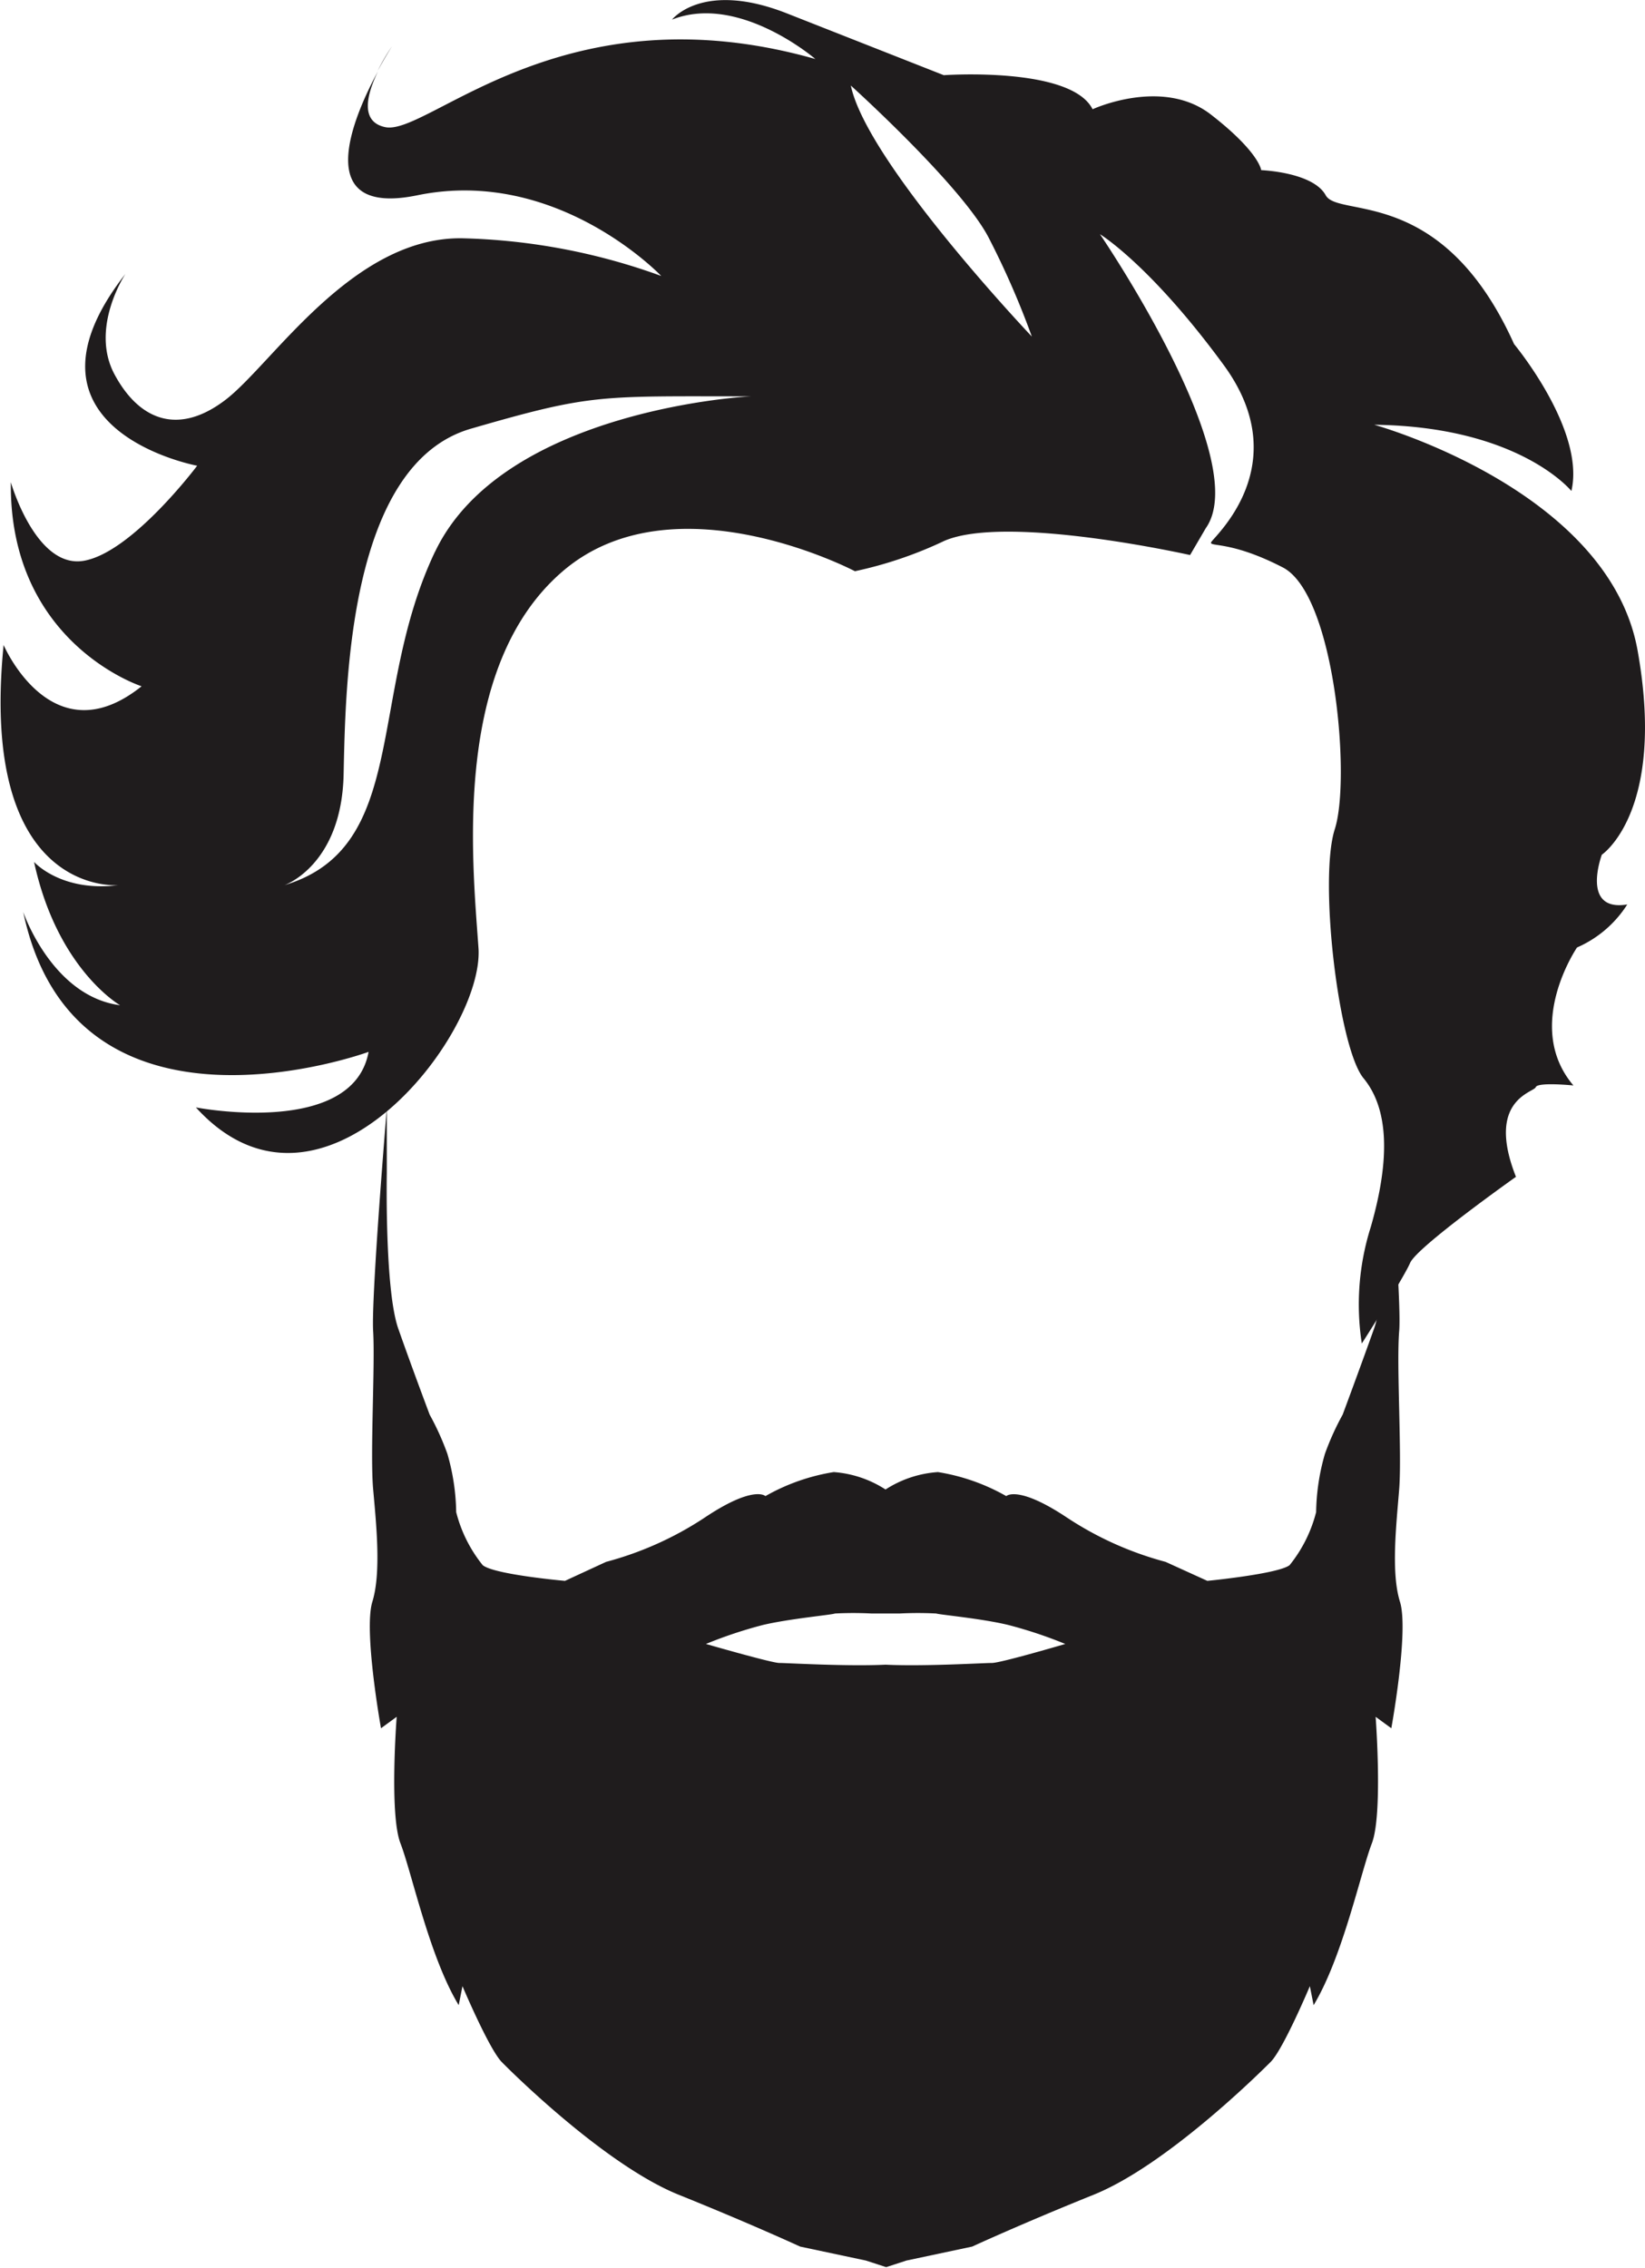 <svg id="Layer_1" data-name="Layer 1" xmlns="http://www.w3.org/2000/svg" viewBox="0 0 104.79 144.47"><defs><style>.cls-1{fill:#1f1c1d;}</style></defs><title>h-8</title><path class="cls-1" d="M348.05,404s4.11-2.74,2.28-13-16.78-14.39-16.78-14.39c9.25.11,12.56,4.22,12.56,4.22.91-3.88-3.65-9.36-3.65-9.36-4.57-10.16-11.19-8-12-9.48s-4.11-1.6-4.11-1.6-.11-1.14-3.2-3.54-7.54-.34-7.54-.34c-1.37-2.74-9.48-2.17-9.48-2.17l-10-3.94c-5.37-2.11-7.31.4-7.31.4,4.26-1.69,9.13,2.51,9.13,2.51-16.1-4.57-24.66,4.91-27.4,4.34-1.67-.35-1.13-2.18-.46-3.56-1.63,3-4.28,9.3,2.51,7.9,8.91-1.83,15.53,5.14,15.53,5.14a39.73,39.73,0,0,0-12.67-2.4c-7-.11-12.1,8-15.07,10.28s-5.48,1.37-7.08-1.6S254,367,254,367c-7.76,9.93,4.57,12.22,4.57,12.22s-4.11,5.48-7.19,6.05-4.68-5-4.68-5c-.11,10.28,8.33,13,8.33,13-5.71,4.57-8.79-2.63-8.79-2.63-1.6,16.1,7.31,15.3,7.31,15.3-3.65.46-5.37-1.48-5.37-1.48,1.48,6.85,5.48,9.13,5.48,9.13-4.34-.57-6.17-5.94-6.17-5.94,3.31,15.76,22,8.91,22,8.91-1,5.48-11,3.54-11,3.54,8,8.79,18.38-4.68,18-10.16s-1.71-17.93,5.37-24,18.61,0,18.61,0a25.76,25.76,0,0,0,5.71-1.94c4-1.71,15.64.91,15.64.91l1-1.71c3.08-4.34-6.74-18.73-6.74-18.73s3.2,1.94,7.88,8.33-.69,11-.8,11.3,1.26-.11,4.57,1.6,4.34,13.47,3.31,16.67.23,13.93,1.83,15.87,1.71,5.14.46,9.48a16.35,16.35,0,0,0-.57,7.42s2.63-4.11,3.08-5.14,6.74-5.48,6.74-5.48c-1.94-4.91,1.14-5.37,1.26-5.71s2.4-.11,2.4-.11c-3.2-3.77.23-8.79.23-8.79a7.2,7.2,0,0,0,3.2-2.74C346.68,407.66,348.05,404,348.05,404Zm-74.33-19.3c-4.34,9.13-1.6,18.84-9.59,21.24,0,0,3.65-1.26,3.77-7.08s.34-19.75,8.11-22,8.11-2.06,17.93-2.06C293.93,374.77,278.06,375.57,273.72,384.71ZM300.21,355s7.08,6.39,8.79,9.71a53.25,53.25,0,0,1,2.74,6.28S301.24,359.93,300.21,355Z" transform="translate(-246.01 -349.55)"/><path class="cls-1" d="M270.06,354.08c.51-.94.92-1.58.92-1.58A13.18,13.18,0,0,0,270.06,354.08Z" transform="translate(-246.01 -349.55)"/><path class="cls-1" d="M302.42,444.44a7,7,0,0,0-3.3-1.11,12.9,12.9,0,0,0-4.35,1.53s-.73-.73-3.87,1.37a21.31,21.31,0,0,1-6.28,2.82L282,450.26s-4.51-.4-5.24-1a8.83,8.83,0,0,1-1.69-3.38,14,14,0,0,0-.56-3.71,17.16,17.16,0,0,0-1.13-2.5s-1.13-3-2-5.48-.73-9.91-.73-9.91v-4.11s-1,12-.87,14.18-.2,7.82,0,10.07.52,5.32-.05,7.17.55,8.06.55,8.06l1-.73s-.48,6.2.24,8.06,1.85,7.25,3.71,10.31l.24-1.21s1.69,4,2.5,4.83,6.69,6.61,11.28,8.46,7.73,3.3,7.73,3.3l4.19.89,1.29.42,1.29-.42,4.19-.89s3.14-1.45,7.73-3.3,10.47-7.65,11.28-8.46,2.5-4.83,2.5-4.83l.24,1.21c1.85-3.06,3-8.46,3.71-10.31s.24-8.06.24-8.06l1,.73s1.13-6.2.55-8.06-.23-4.91-.05-7.17-.18-7.9,0-10.07-.87-14.18-.87-14.18v4.11s.16,7.41-.73,9.91-2,5.48-2,5.48a17.17,17.17,0,0,0-1.13,2.5,14,14,0,0,0-.56,3.71,8.83,8.83,0,0,1-1.69,3.38c-.73.56-5.24,1-5.24,1l-2.66-1.21a21.31,21.31,0,0,1-6.28-2.82c-3.14-2.09-3.87-1.37-3.87-1.37a12.9,12.9,0,0,0-4.35-1.53A7,7,0,0,0,302.42,444.44Zm0,11.16c-2.45.12-6.29-.11-6.77-.11s-4.67-1.21-4.67-1.21a28.21,28.21,0,0,1,3.63-1.21c1.69-.4,4.35-.64,4.59-.73a22.46,22.46,0,0,1,2.34,0h1.77a22.46,22.46,0,0,1,2.34,0c.24.08,2.9.32,4.59.73a28.21,28.21,0,0,1,3.63,1.21s-4.11,1.21-4.67,1.21S304.87,455.72,302.42,455.6Z" transform="translate(-246.01 -349.55)"/></svg>